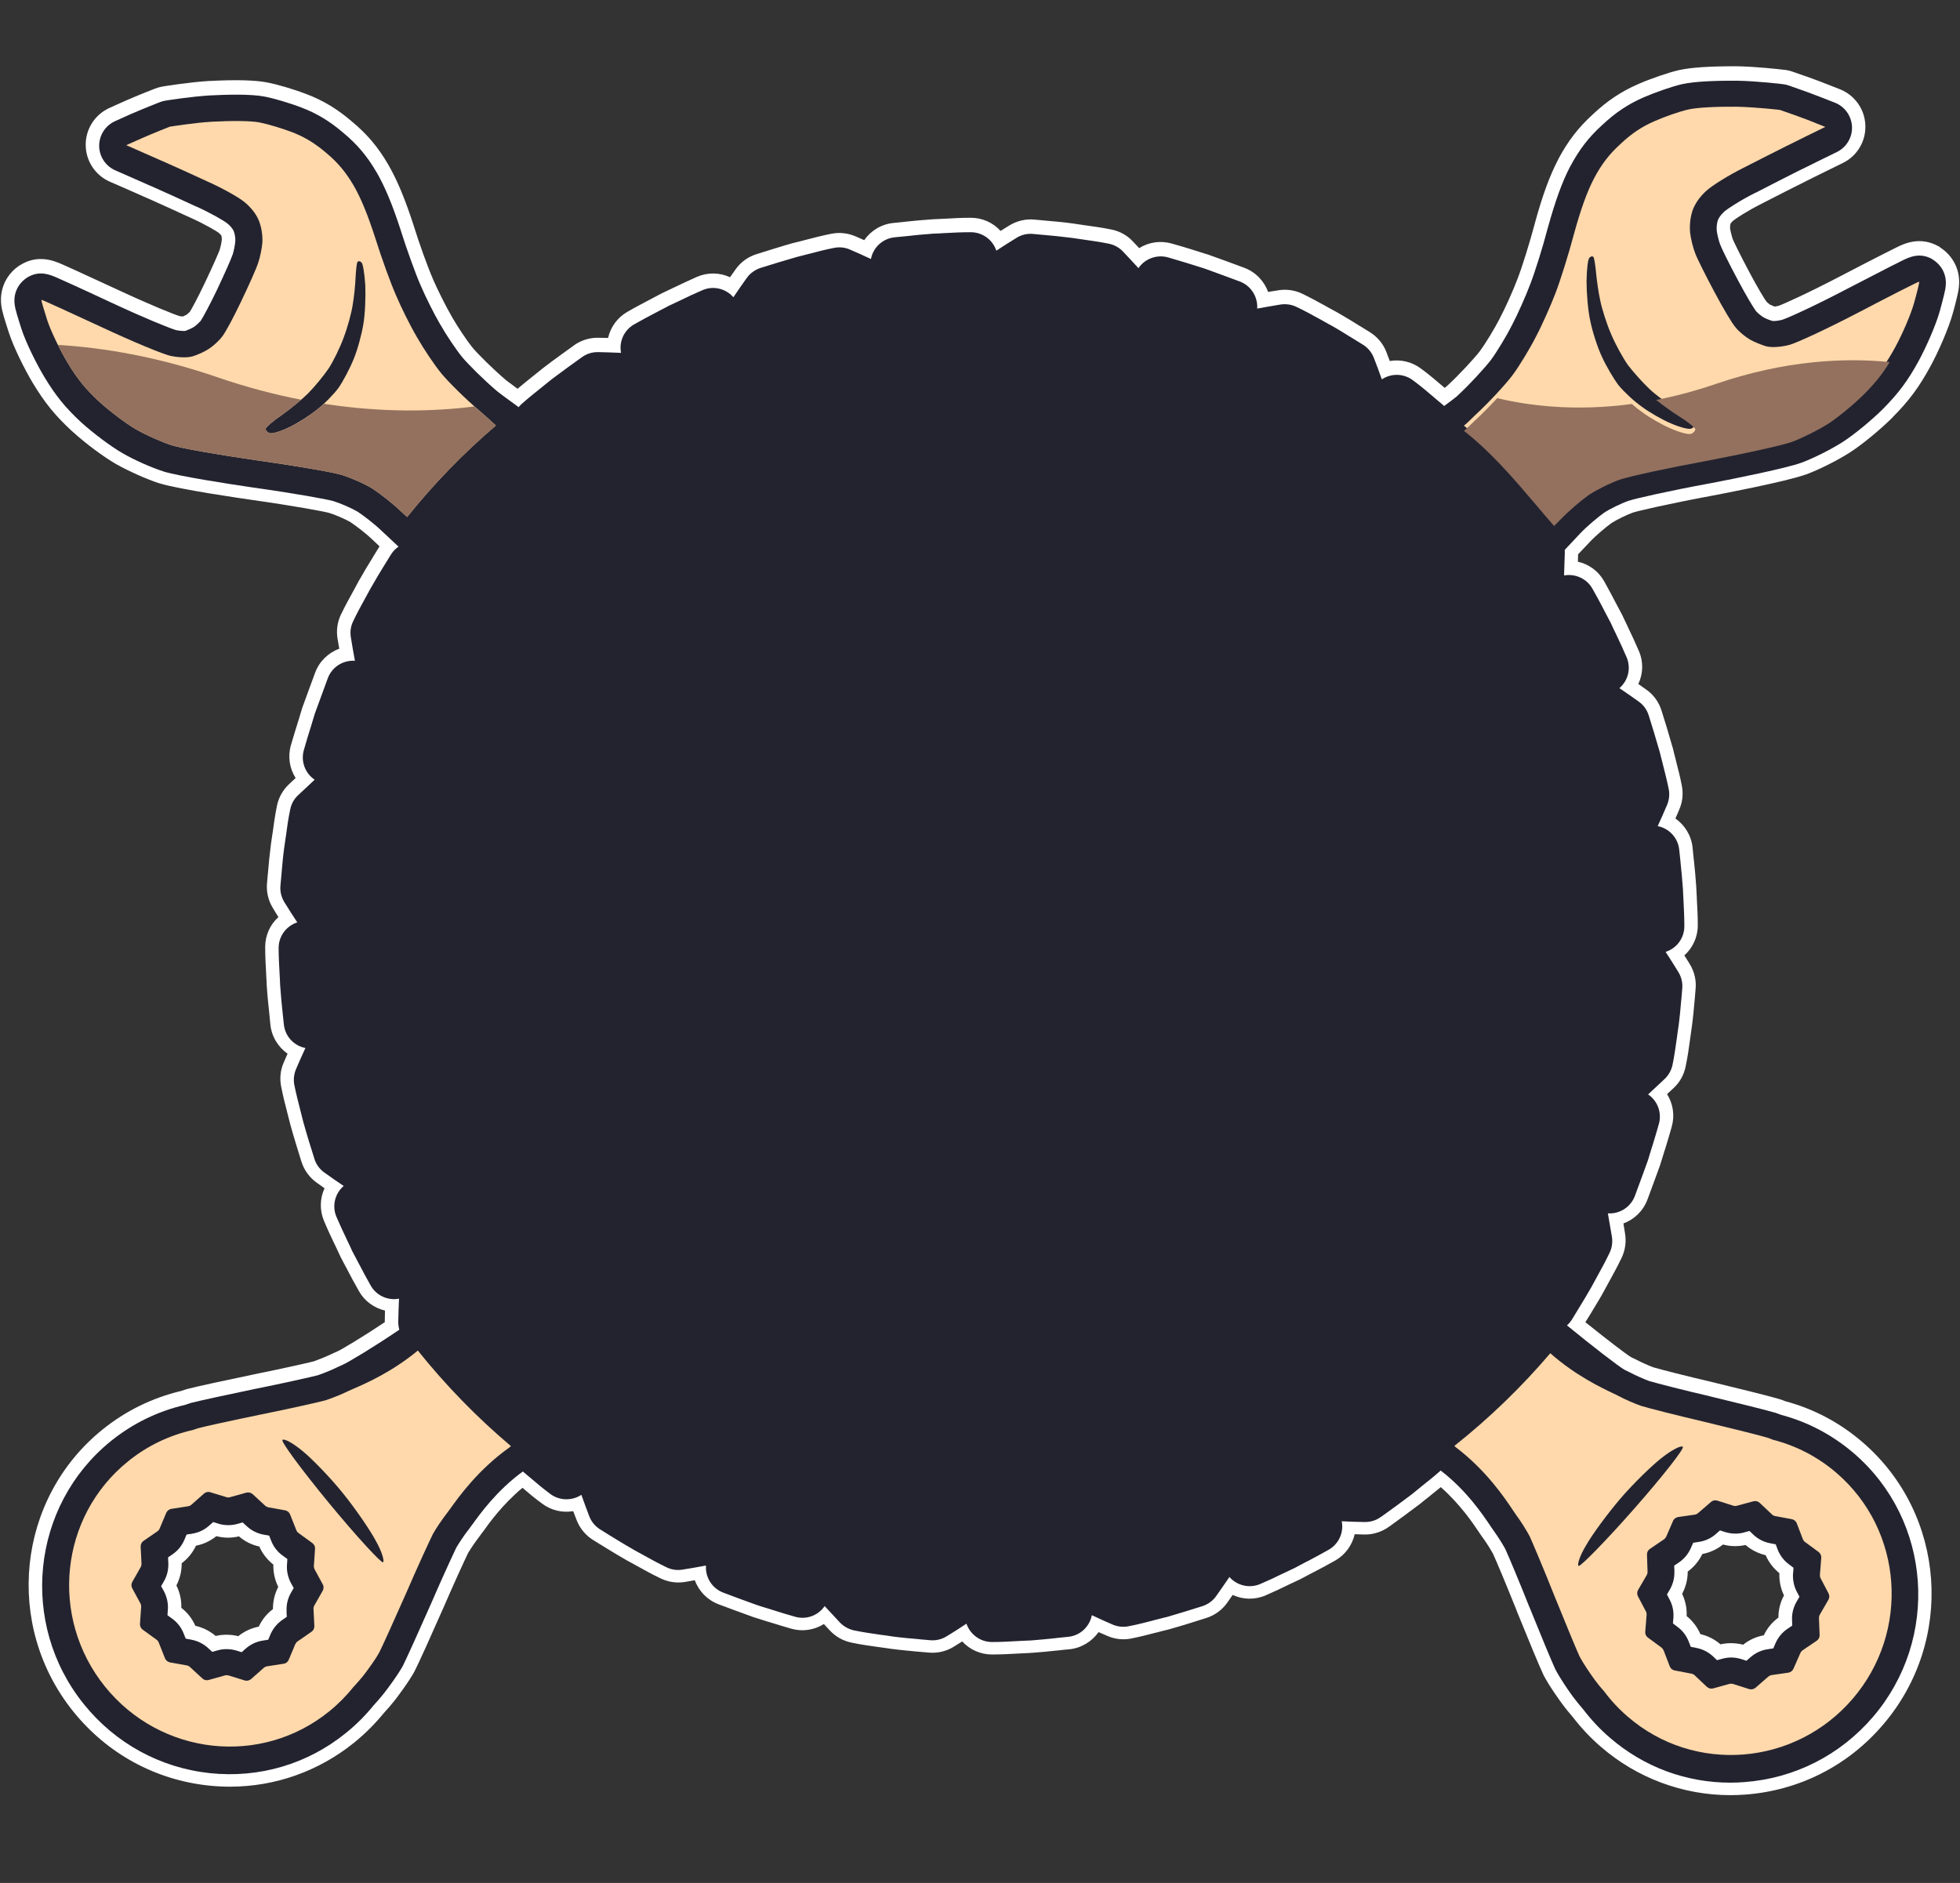<svg version="1.2" xmlns="http://www.w3.org/2000/svg" viewBox="0 0 2040 1960" width="2040" height="1960">
	<rect x="0" y="0" width="2040" height="1960" fill="#333333" stroke="none"/>
	<title>logo-korch-svg</title>
	<style>
		.s0 { fill: #ffffff } 
		.s1 { fill: #232330 } 
		.s2 { fill: #ffd9ab } 
		.s3 { fill: #93715e } 
	</style>
	<path id="Layer" fill-rule="evenodd" class="s0" d="m2019.2 257.5c11.7 7.3 23.2 23 19.1 45.1-0.3 1.8-0.8 4-1.5 7-1 4.4-2.5 10.2-4.3 16.6-4.6 16.3-15 39.9-23.1 54.8-12 22.1-22.4 36.1-39.7 53.5l-0.1 0.2c-13.3 13.2-32 28.5-44.7 36.6-12.9 8.2-31.9 17.7-45.2 22.6q-0.1 0-0.2 0-0.1 0.1-0.3 0.1c-20.4 7.4-89 20.4-96.8 21.9-44.3 8.2-78.1 16-83 17.7-6.1 2.2-17.2 7.6-22.2 10.9-5.7 4.1-16.4 13.1-22.2 19.3-0.7 0.7-5.8 6.1-12.5 13.2q0 3.8-0.2 7.7c11.3 2.5 21.3 9.7 27.2 20.1 4.3 7.6 8.4 15.4 12 22.3l0.4 0.7q0.1 0.1 0.1 0.2l0.6 1.2q2.7 5.2 5.5 10.3 0.6 1.1 1.1 2.2 0 0 0 0.1c1.6 3.5 3.3 7.1 5 10.5l0.7 1.6c3.5 7.2 7.3 15.3 10.9 23.8 4.9 11.3 4.4 23.7-0.6 34.3 2.8 1.9 5.6 3.9 8.4 5.9 7.4 5.2 13 12.9 15.7 21.6l0.1 0.3c3.6 11.4 7.6 24.4 11.3 37.6q0 0.1 0.1 0.2v0.1q0.2 0.7 0.4 1.3c0.9 4 2 8.1 3.1 12.3q0 0.2 0 0.3 0.1 0.1 0.1 0.3c2.1 8.3 4.4 16.9 6.1 26 1.6 8.2 0.8 16.6-2.5 24.3-1.3 3.3-2.8 6.6-4.2 9.8 9.9 6.9 16.7 18 17.9 30.5q0.6 6 1.2 12.1 0 0.1 0.1 0.1v0.3c0.9 8.7 1.8 17.6 2.4 26.8q0.1 0.6 0.1 1.4c0.2 3.7 0.4 7.6 0.6 11.4v0.6q0 0.3 0 0.6c0.6 9.5 1 18.2 1 27.4 0 12.3-5.3 23.5-14 31.3 1.9 3 3.9 6.1 5.8 9.3 4.7 7.7 6.8 16.8 5.9 25.8-0.3 3.6-0.6 7.1-0.9 10.7 0 0 0 0.1 0 0.1q-0.1 0.4-0.1 0.8c-0.7 8.2-1.6 18.3-3 28.3q0 0.2 0 0.3-0.1 0.2-0.1 0.3-0.5 3.6-1 7.2l-0.4 2.9q-0.1 0.3-0.1 0.6c-1.2 9-2.6 19.2-4.8 29.5-1.7 8.4-5.9 16-12.1 21.9-2.4 2.2-4.8 4.5-7.2 6.7 6.2 9.9 8.2 22.1 4.9 33.8-2.1 7.8-4.5 15.4-6.7 22.7l-0.8 2.4c-1.3 4.3-2.6 8.3-3.8 12.3-0.2 0.9-0.5 1.6-0.7 2.3-4.9 13.5-9 24.8-13.4 36.5-4.4 11.6-13.7 20.5-24.9 24.6 0.5 3.5 1.1 7 1.7 10.6 1.4 8.5 0.2 17.2-3.5 25-4.4 9.2-9.1 17.7-13.6 25.9-1.8 3.3-3.6 6.5-5.3 9.7q-0.2 0.4-0.4 0.8c-4.6 8.2-9.6 16.2-13.5 22.7q-0.3 0.4-0.5 0.8c-1.4 2.3-2.9 4.7-4.5 7.3 24.2 19.4 42.6 33.4 47.4 36.3 2.3 1.1 4.1 1.9 5.6 2.7q0.2 0.1 0.4 0.2c5 2.7 13.1 6.2 17.5 7.8 6.7 2 33.4 8.9 62.2 15.6q0.1 0 0.3 0.1 0 0 0.1 0c22.6 5.5 59.3 14.5 68 17.2q0.2 0 0.3 0.1l0.4 0.1q0.1 0 0.2 0.1c1.7 0.5 3.5 1.2 5.5 2 30 8 57.2 22.5 80.8 42.9 86.6 74.7 96 206.6 21 294-36.5 42.7-87.3 68.4-143.1 72.6-5.2 0.4-10.5 0.6-15.8 0.6-49.3 0-97-17.8-134.4-50.1-10.9-9.3-20.8-19.9-29.5-31.2-3-3.5-7.3-8.6-11.1-13.8-1.4-1.9-13.5-18.4-19.6-30.4q0-0.2-0.1-0.3l-0.3-0.7c-3.6-7.4-16.6-39-27.1-64.9q0-0.1 0-0.2 0-0.1-0.1-0.2c-10.2-25.6-21.3-52-24.6-59.2-2.2-4.1-6.9-11.7-10.3-16.3-1.3-1.7-2.5-3.5-3.9-5.6-0.1 0-0.1-0.1-0.1-0.1l-0.4-0.6c-6.1-9.2-19.6-29.2-39.8-47-3.7 3-7.3 5.9-10.4 8.4l-0.4 0.3c-0.1 0.1-0.9 0.7-0.9 0.8-3.2 2.5-6.4 5-9.4 7.5q-0.1 0.1-0.2 0.2-0.6 0.4-1.2 0.9c-10.4 7.9-21.4 15.9-31.1 22.9l-0.6 0.4c-7.3 5.2-16.3 8.1-25.3 7.9q-5.1-0.1-10.1-0.3c-2.6 11.3-9.7 21.3-20.1 27.3-7.3 4.1-14.5 8-21.6 11.7l-1.2 0.6q-0.4 0.2-0.8 0.4c-3.4 1.8-7.3 3.8-11 5.8q-1.2 0.7-2.3 1.2c-3.9 1.8-7.9 3.8-11.7 5.5-7.3 3.6-15.5 7.5-24.1 11.2-11.3 4.8-23.7 4.4-34.2-0.5q-2.9 4.1-5.8 8.3c-5.3 7.4-13 13-21.7 15.7-11.5 3.7-24.5 7.8-37.7 11.5-0.5 0.2-1 0.3-1.4 0.4-0.1 0-0.2 0-0.3 0.1-3.9 0.9-7.9 1.9-11.8 3l-0.4 0.1q-0.1 0-0.2 0c-8 2.1-17 4.4-26.4 6.3-8.3 1.6-16.7 0.7-24.4-2.6q-4.9-2-9.5-4.1c-7 9.9-18.1 16.7-30.6 17.9-3.8 0.3-7.6 0.7-11.5 1.2l-1.5 0.1c-8.4 0.9-17.2 1.8-26.1 2.4q-0.3 0-0.5 0h-0.2q-0.3 0.1-0.7 0.1c-3.3 0.1-6.7 0.3-10.4 0.5l-1.9 0.1c-8.8 0.5-18 1-27.6 1-12 0-23.1-5.1-30.9-13.6-2.9 1.9-6 3.8-9.1 5.7-7.7 4.7-16.9 6.8-25.9 5.9q-4-0.3-8.1-0.7l-2.3-0.2h-0.3q0 0 0 0c-8.4-0.8-18.8-1.7-29.1-3.1 0 0-0.1 0-0.1 0l-0.5-0.1c-3.5-0.5-7-1-10.6-1.5q-0.4 0-0.9-0.1c-9.3-1.3-18.7-2.6-28.6-4.7-8.4-1.8-16-6-21.9-12.2q-3.3-3.6-6.6-7.1c-9.9 6.2-22.1 8.2-33.8 4.9-8.1-2.3-16-4.8-23.5-7.1q-0.1 0-0.2-0.1h-0.2q-0.3-0.1-0.7-0.2c-3.9-1.3-8-2.5-12.1-3.8-0.8-0.2-1.8-0.5-2.9-0.9l-1.8-0.7c-11.1-4-22.9-8.3-34.5-12.7-11.6-4.4-20.5-13.7-24.6-25-3.6 0.6-7.1 1.2-10.3 1.8-8.6 1.4-17.3 0.1-25.1-3.6-9.4-4.5-18.2-9.4-25.9-13.7-2.9-1.6-6.3-3.5-9.7-5.3q-0.1-0.1-0.2-0.1l-0.5-0.3c-8.1-4.6-15.8-9.4-23.2-13.9l-0.1-0.1q-0.2-0.1-0.3-0.2l-0.4-0.2q-4.9-3.1-9.9-6.1c-7.8-4.8-14-12.1-17.3-20.6q-1.9-4.9-3.7-9.6c-11 1.9-22.7-0.7-32-7.6-7.8-5.6-14.7-11.5-20.8-16.7-20.7 17.2-34.7 36.7-41.1 45.7l-0.5 0.6c-1.4 2-2.7 3.8-3.9 5.3 0 0.1-0.1 0.1-0.1 0.1v0.1c-3.5 4.4-8.5 11.9-10.9 15.9-3.5 7.1-15.5 33.3-26.4 58.6q-0.1 0.1-0.1 0.2-0.1 0.1-0.1 0.2c-11.3 25.6-25.1 56.4-29.1 64l-0.3 0.6q-0.1 0.1-0.1 0.2c-6.5 11.8-19 28-20.4 29.8-3.2 4.1-7.1 8.6-11.6 13.5-9 11-19.2 21.2-30.4 30.3-37.1 30-82.4 46-129.5 46q-11.1 0-22.3-1.2c-55.5-5.9-105.5-33.3-140.7-77-72.3-89.7-58.8-221.3 30.1-293.3 24.2-19.6 51.9-33.2 82.1-40.4 2-0.7 3.8-1.3 5.5-1.8q0.5-0.2 1.1-0.3c8.1-2.2 41.3-9.4 68.5-15q0.1-0.1 0.3-0.1c28.9-5.8 55.8-11.9 62.6-13.6 4.4-1.5 12.6-4.8 17.6-7.2q0.2-0.1 0.4-0.2c1.8-0.9 3.8-1.7 6.7-3 3.9-1.7 25.5-14.5 49.3-30.4q0-0.9 0-1.8 0.1-5.2 0.2-10.3c-11.2-2.6-21.2-9.7-27.1-20.2-4.4-7.6-8.5-15.5-12.2-22.5l-0.2-0.4q-0.1-0.1-0.1-0.3l-1.2-2.1c-1.6-3.1-3.2-6.2-4.9-9.3q-0.5-1.1-1.1-2.3c-1.8-3.8-3.5-7.4-5.4-11.5q-0.1-0.1-0.1-0.2l-0.1-0.1c-3.5-7.3-7.4-15.6-11-24.2-4.8-11.3-4.4-23.7 0.5-34.2q-4.1-2.9-8.3-5.9c-7.4-5.3-13-13-15.7-21.7l-0.2-0.5c-3.7-12.1-7.7-24.6-11.2-37.4q-0.2-0.7-0.4-1.4 0-0.1 0-0.1c-1-4-2-8-3.1-12.1q0 0 0-0.1l-0.1-0.4c-2.1-8-4.4-17-6.2-26.4-1.6-8.2-0.8-16.6 2.4-24.2 1.4-3.4 2.8-6.6 4.3-9.9-9.9-6.9-16.7-18-17.9-30.4q-0.6-6.1-1.2-12.2c-0.8-7.8-1.9-17.6-2.5-27.2q-0.1-0.6-0.1-1.2c-0.1-3.9-0.4-8.2-0.6-11.9v-0.4q0-0.2 0-0.5c-0.5-8.2-1-17.6-1-27.3 0-12.2 5.2-23.4 13.8-31.1-2-3.1-4-6.3-5.9-9.6-4.7-7.6-6.8-16.8-6-25.7q0.5-4.4 0.8-8.8l0.2-2c0.8-9.4 1.7-19 3-29q0.1-0.5 0.1-0.9 0.8-5.1 1.5-10.3l0.1-0.4c1.2-8.9 2.6-19.1 4.7-29.4 1.8-8.4 6-16 12.2-21.9 2.3-2.1 4.6-4.4 7.2-6.7-6.3-9.9-8.3-22.1-5-33.9 2.3-7.9 4.6-15.6 7-23.1l0.2-0.8q0.1-0.2 0.1-0.3l0.8-2.4c1.1-3.6 2.2-7.2 3.2-10.7 0.2-0.7 0.5-1.5 0.7-2.2 4.4-12 8.8-24.3 13.4-36.6 4.4-11.6 13.7-20.5 25-24.6q-0.9-5.4-1.8-10.6c-1.4-8.5-0.2-17.1 3.5-24.9 4.5-9.3 9.4-18.2 13.7-26q0.1-0.2 0.2-0.3 2.6-4.7 5.1-9.5 0.1-0.2 0.3-0.4h-0.1q0.1-0.1 0.2-0.2c4.5-8 9.1-15.7 13.7-23l0.2-0.4q0-0.1 0.1-0.2c2.2-3.5 4.3-6.9 6.4-10.4q0.2-0.4 0.4-0.7c-4-3.8-7.3-6.9-8-7.6-5.9-5.6-16.6-13.9-22.3-17.6-5-3-15.9-7.7-21.8-9.5-4.9-1.5-38-7.6-81.3-13.7-7.7-1.1-75-10.8-95.3-17.1q-0.2 0-0.3-0.1-0.1 0-0.2 0c-13.3-4.3-32.3-12.8-45.3-20.2-12.8-7.4-31.8-21.5-45.2-33.8q-0.2-0.1-0.3-0.2c-17.6-16.3-28.4-29.5-41.1-50.6-8.5-14.3-19.8-36.9-24.9-52.7-2-6.1-3.7-11.6-5-16-0.8-2.9-1.4-5-1.8-6.8-5.2-22.9 6.9-39.7 18.9-46.9 18.7-11.6 35.6-4.2 43.7-0.7 3.4 1.5 8.2 3.6 13.8 6.2 11.2 5.1 26.6 12.2 43.2 19.9 35.8 16.7 59.9 26.2 64.9 27.7 1.5 0.3 2.7 0.4 3.5 0.5 1.6-0.7 3.3-1.5 4-1.9 0.8-0.6 2.5-2.1 3.2-2.9q0.1-0.2 0.3-0.3c1.6-2.5 7.7-13.5 15.3-29.5 9.3-19.4 14.7-32.3 15.5-34.4 0.1-0.5 0.2-0.9 0.4-1.3 0.5-1.4 1.7-6.7 2-10 0-1.2-0.2-2.7-0.5-4-0.5-0.6-1.3-1.6-2.4-2.5q-0.1-0.1-0.3-0.2 0-0.1-0.1-0.2c-2-1.5-14.4-9-29-15.5q-0.2-0.1-0.4-0.2c0 0-0.1 0-0.1 0-14.1-6.5-34.2-15.7-42.9-19.5l-6-2.6q-0.2-0.1-0.4-0.2 0 0 0 0c-7.9-3.5-18.9-8.4-34.4-15.1-15.3-6.7-25.2-21.7-25.2-38.4-0.1-16.6 9.7-31.7 24.9-38.5l17.8-8q0.2 0 0.3-0.1c10.7-4.7 28.7-11.8 28.8-11.8 2.8-1.1 5.7-1.9 8.6-2.4 0.2 0 26.7-4.4 48.1-5.7q0.4 0 0.8 0c26.6-1.4 46.4-0.9 58.7 1.4 11 2 28.6 7.2 41.8 12.3 17.6 6.7 32.3 15.6 47.6 28.8 15.4 12.8 26.6 26 37.3 44.2q0.1 0.1 0.1 0.3 0.1 0 0.1 0.1c9.3 16 17.4 35.6 26.5 63.5q0 0.2 0.1 0.4 0 0.1 0.1 0.3c5.4 17.5 14.7 43.3 19.5 54.1q0.1 0.2 0.1 0.4 0.1 0.2 0.2 0.4c4.7 11 13.8 29.1 19.5 38.8 0 0.1 0.1 0.2 0.1 0.2l0.1 0.2q0.1 0.1 0.1 0.2c5.5 9.7 15.6 24.8 21.1 31.6 5.5 6.7 21.9 23 34.9 34q0.2 0.2 0.3 0.3c0.6 0.5 3 2.3 12 8.9 5.3-4.6 10.7-8.8 15.5-12.7l1.4-1.1c3-2.5 5.9-4.8 8.8-7.1q0.6-0.5 1.3-1c10.6-8.2 21.8-16.1 31.6-23.2q0.1-0.1 0.2-0.2c7.3-5.2 16.3-8 25.3-7.8q5 0 10.1 0.2c2.5-11.2 9.6-21.2 20.1-27.2 7.5-4.4 15.1-8.3 22.4-12.2l0.4-0.2c3.3-1.7 7.7-4.1 11.7-6.2 0.7-0.4 1.4-0.7 2.2-1.1 3.6-1.7 7.1-3.4 10.9-5.2l0.9-0.4c7.7-3.7 15.7-7.5 24.1-11.2 11.3-4.8 23.7-4.4 34.2 0.5 1.9-2.7 3.9-5.4 5.8-8.2 4-5.6 9.3-10.2 15.5-13.3q3.1-1.5 6.2-2.5c10.9-3.4 24.4-7.7 37.7-11.5 0.6-0.1 1.1-0.2 1.5-0.4q0.1 0 0.2 0c3.9-0.9 8.1-2 12.2-3.1l0.4-0.1c8.4-2.2 17-4.4 26.2-6.2 8.3-1.6 16.7-0.7 24.4 2.5q4.9 2.1 9.6 4.2c6.9-9.9 17.9-16.7 30.4-17.9 4.1-0.4 8.3-0.8 11.9-1.2q0 0 0.1 0 0.2-0.1 0.3-0.1c8.7-0.9 17.7-1.8 26.9-2.4q0.7-0.1 1.3-0.1 5.9-0.3 12.1-0.6 0.2-0.1 0.4 0c8.4-0.5 17.8-1 27.5-1 12.1 0 23.3 5.1 31 13.7 3-1.9 6.2-3.9 9.3-5.8 7.8-4.7 17-6.9 26-6q3.2 0.3 6.5 0.6l3.6 0.3q0.3 0.1 0.6 0.1c9.3 0.8 18.9 1.6 28.9 3q0.4 0.1 0.8 0.1c3.5 0.6 7.2 1.1 10.7 1.6 9.4 1.3 19.1 2.6 29.4 4.7 8.4 1.8 16 6 21.9 12.3 2.2 2.3 4.4 4.6 6.6 7 9.8-6.2 22-8.1 33.8-4.8 12.9 3.6 25.9 7.7 37.4 11.4h0.3c0.6 0.2 1.2 0.4 1.8 0.7l0.3 0.1c11.8 4.2 23.9 8.6 36.1 13.2 11.6 4.4 20.4 13.8 24.5 25q5.3-0.9 10.4-1.7c8.6-1.4 17.2-0.2 25 3.5 9.1 4.4 17.5 9 25.6 13.5l0.3 0.2c4 2.2 6.9 3.8 9.7 5.3q0.1 0.1 0.2 0.2l0.6 0.2c8.2 4.7 16.2 9.6 23.2 14q0.2 0.1 0.4 0.2 5.1 3.2 10.2 6.3c7.9 4.8 14.1 12.1 17.4 20.7q1.9 4.8 3.6 9.5c11.1-1.9 22.7 0.7 32.1 7.6 8.5 6.2 15.9 12.6 22.5 18.2l2 1.7q0.3 0.2 0.6 0.5c1.5-1.2 2.2-1.8 2.5-2.1q0.1 0 0.1-0.1c12.8-11.8 28.9-29.3 34.3-36.5 5.4-7.3 15.1-23.3 20.3-33.4q0.1-0.3 0.2-0.5 0.1-0.1 0.1-0.2c5.5-10.3 14-29.3 18.3-40.8q0.1-0.4 0.3-0.8c4.5-11.5 12.7-38 17.6-56.5 0-0.1 0-0.1 0-0.1l0.1-0.4c8-29.2 15.5-49.6 24.3-66.4q0-0.1 0.1-0.2 0-0.1 0-0.1c10.1-19 20.9-32.9 36-46.7 15-14.1 29.6-23.8 47.3-31.5 13-5.7 31.1-11.9 41.9-14.4 12.6-2.9 32.8-4.2 60.2-4.1 0.1 0 0.3 0 0.4 0 19.9 0.3 44.7 3.1 49.5 3.7 0 0 0.1 0 0.2 0 2.9 0.3 5.8 1 8.6 2 0 0 0.1 0 0.1 0l0.5 0.2c12.5 4.3 22.8 8 29.3 10.5q0.1 0 0.3 0.1 0 0 0.1 0.1l18.7 7.3c15.4 6.1 25.9 20.8 26.5 37.4 0.7 16.7-8.5 32.1-23.5 39.4-14.2 7-24.7 12.2-32.3 15.9l-2.2 1.2q-0.3 0.1-0.6 0.2l-5.9 3c-7.7 3.8-26.9 13.5-43.2 21.9q-0.1 0.1-0.2 0.1-0.1 0.1-0.3 0.2c-14.7 7.3-27.1 15.6-29.2 17.4q-0.1 0.1-0.2 0.2c-0.1 0-0.1 0.1-0.2 0.1-1.3 1.2-2.2 2.4-2.6 3.1-0.3 1.4-0.5 3.2-0.4 4.7 0.5 3.4 2 8.9 2.5 10.4q0.1 0.1 0.1 0.2 0.2 0.5 0.4 1.1c0.8 2 7 15 17.5 34.7 8.6 16.2 15.4 27.2 17.2 29.6q0.2 0.3 0.4 0.5c0.8 0.8 2.8 2.5 3.6 3 0.7 0.3 2.8 1.2 4.6 1.9 0.9-0.1 2.3-0.3 4-0.7 5-1.7 29.3-12.5 65.5-31.4 16.4-8.6 31.8-16.5 43.4-22.4 6.5-3.3 10.8-5.5 13.9-7 7.9-3.9 24.6-12 43.9-1.2q0.9 0.4 1.6 1zm-162.4 1403.2c-3.5-7.2-5.1-15.2-4.8-23.2-6.2-5-11.1-11.4-14.3-18.7-7.7-1.8-14.9-5.4-20.9-10.6-7.8 1.7-15.8 1.6-23.5-0.5-6.2 5-13.6 8.4-21.5 9.9-3.5 7.3-8.7 13.5-15.2 18.3 0 8.1-2 16-5.8 23.1 3.4 7.3 5.1 15.2 4.7 23.2 6.2 5 11.1 11.4 14.3 18.8 7.7 1.7 14.9 5.4 20.9 10.6 3.5-0.8 7.2-1.2 10.9-1.2 4.3 0 8.5 0.5 12.7 1.6 6.2-5 13.6-8.4 21.5-9.8 3.4-7.3 8.6-13.6 15.2-18.4 0-8 1.9-16 5.8-23.1zm-1673.2-10.4c3.6 7.2 5.4 15.2 5.1 23.3 6.4 4.9 11.4 11.4 14.6 18.7 7.9 1.8 15.1 5.4 21.2 10.6 3.7-0.9 7.5-1.3 11.2-1.3 4.2 0 8.3 0.5 12.3 1.5 6.2-5 13.5-8.4 21.3-9.9 3.4-7.3 8.4-13.5 14.8-18.3-0.1-8.1 1.8-15.9 5.5-23.1-3.6-7.2-5.3-15.2-5.1-23.2-6.4-5.1-11.4-11.5-14.6-18.8-7.8-1.7-15.1-5.3-21.2-10.6-7.7 1.9-15.8 1.8-23.5-0.2-6.2 5-13.4 8.4-21.2 9.9-3.4 7.2-8.5 13.5-14.9 18.3 0.1 8-1.8 15.9-5.5 23.1z"/>
	<path id="Layer" fill-rule="evenodd" class="s1" d="m2010.9 269.7c3 1.7 17.5 10.9 13.8 31.3-0.4 1.7-0.8 3.7-1.4 6.3-1 4.2-2.5 9.7-4.2 16.1-4.2 15.2-14.4 38-21.9 51.9-11.3 20.8-21.1 33.9-37.3 50.3q-0.1 0.1-0.2 0.2c-12.3 12.2-30.5 27.1-42.3 34.6-12 7.6-30.3 16.8-42.6 21.3q-0.1 0.1-0.3 0.1c-15.6 5.6-66.8 16-94.6 21.3-43.1 7.9-78.6 16-85.1 18.3-7.3 2.5-19.6 8.5-25.5 12.5-6.2 4.4-17.7 14.1-24.4 21.1-0.9 1-8.4 9-16.3 17.4q0.1 1.3 0.1 2.7c-0.2 8.1-0.5 16.2-0.8 23.9 11.4-2.1 23.5 3.1 29.5 13.7 4.4 7.6 8.5 15.5 12.2 22.5 0 0.1 0 0.2 0 0.2l0.6 1q2.8 5.4 5.6 10.7 0.4 0.7 0.8 1.5c1.8 4 3.7 8 5.6 11.8l0.2 0.5c3.5 7.4 7.2 15.2 10.6 23.2 4.9 11.5 1.6 24.4-7.5 32.2 6.5 4.4 13.2 9 20 13.9 5 3.5 8.7 8.6 10.5 14.4 3.6 11.5 7.6 24.4 11.3 37.5q0.2 0.5 0.3 1.1c1 4.1 2.1 8.3 3.2 12.6q0 0.2 0.1 0.4c2.1 8.2 4.2 16.6 6 25.4 1 5.4 0.4 11-1.7 16.1-3.1 7.4-6.4 14.6-9.5 21.5l-0.2 0.3c0 0.1-0.1 0.2-0.1 0.3l-0.1 0.1c11.9 2.3 21.3 12.2 22.5 24.8q0.6 6.2 1.3 12.3 0 0.2 0 0.3v0.2c0.9 8.6 1.8 17.4 2.4 26.3q0.1 0.3 0.1 0.7c0.1 4.1 0.4 8.3 0.6 12.4v0.2 0.1c0.5 9.5 0.9 18 0.9 26.9 0 12.5-8.1 23.1-19.5 26.7 4.4 6.8 9 14 13.4 21.2 3.1 5.2 4.5 11.2 3.9 17.2q-0.5 5.4-0.9 10.8 0 0.4-0.1 0.7c-0.8 9.1-1.6 18.4-2.9 27.9q0 0.2-0.1 0.3-0.7 5.5-1.5 10.9v0.1c-1.3 9.2-2.6 18.8-4.6 28.5-1.2 5.6-4 10.7-8.1 14.6-5.9 5.6-11.7 11-17.3 16.2 9.7 6.6 14.5 18.8 11.2 30.7-2.1 7.7-4.5 15.3-6.7 22.6l-0.4 1.1c-1.5 4.8-2.8 9.1-4.1 13.5q-0.2 0.7-0.5 1.5c-4.5 12.3-8.8 24.4-13.3 36.3-4.5 11.9-16.1 18.9-28.1 18.1 1.5 8.3 2.9 16.5 4.2 24.3 0.9 5.7 0.1 11.5-2.4 16.7-4.2 8.9-8.8 17.2-13.2 25.2q-2.7 5-5.4 9.9-0.1 0.2-0.2 0.4c-4.5 7.9-9.2 15.7-13.4 22.5q-0.2 0.3-0.3 0.5c-2.1 3.4-4.3 7-6.5 10.7-1.5 2.4-3.3 4.6-5.4 6.4 26.7 21.8 53.5 42.6 60.2 46.4q0 0 0.1 0c2.3 1.1 4.1 2 5.5 2.7q0.1 0.1 0.2 0.1c5.9 3.1 15 7.1 19.8 8.8 6.8 2 34.4 9.2 63.4 15.9q0.1 0 0.2 0.1c27 6.5 59.8 14.6 67.2 16.9q0.4 0.1 0.7 0.2 2.4 0.8 5.5 2c28.2 7.5 53.8 21.1 76.1 40.3 80.7 69.6 89.5 192.7 19.5 274.3-34.2 39.8-81.6 63.8-133.6 67.7q-7.4 0.6-14.7 0.6c-46.1 0-90.1-16.3-125.3-46.7-10.3-8.8-19.6-18.8-27.8-29.5-3-3.5-7.1-8.4-10.7-13.2-4.7-6.4-13.7-19.5-18.3-28.5q-0.1-0.3-0.3-0.6c-3.3-7-16.2-38.1-26.7-64.2q0-0.1-0.1-0.1c-10.9-27.5-22.2-54.3-25.1-60.5-2.4-4.5-7.7-12.9-11.6-18.3-1.1-1.5-2.2-3.1-3.6-5.2l-0.3-0.5c-7.5-11.1-24.7-36.9-51.7-57.6-6.4 5.7-12.8 10.8-19.1 15.8q-0.2 0.2-0.5 0.4c-3.4 2.8-6.9 5.6-10.3 8.4q-0.4 0.3-0.9 0.7c-10.1 7.7-20.7 15.3-30.8 22.6l-0.7 0.4c-4.9 3.6-10.8 5.4-16.9 5.3-8.1-0.1-16.1-0.4-23.8-0.8 2.3 11.5-2.9 23.5-13.5 29.6-7.2 4.1-14.5 8-21.5 11.7l-1 0.5q-0.2 0.1-0.5 0.2c-3.8 2-7.5 4-11.3 6q-0.7 0.4-1.5 0.8c-4 1.9-7.9 3.7-11.9 5.6-7.5 3.7-15.4 7.4-23.6 10.9-11.4 4.9-24.3 1.6-32.1-7.3-4.4 6.5-9 13.1-13.8 19.9-3.5 5-8.6 8.6-14.4 10.5-11.5 3.6-24.5 7.7-37.4 11.4q-0.5 0.1-1.1 0.2c-4.1 1-8.4 2.2-12.6 3.2l-0.1 0.1c-8.2 2.1-16.7 4.3-25.6 6-5.4 1.1-11.1 0.5-16.2-1.6-7.5-3.2-14.7-6.5-21.7-9.8 0 0-0.1 0-0.1 0l-0.2-0.1c-2.3 11.9-12.2 21.4-24.8 22.5-3.9 0.4-7.7 0.8-11.7 1.2l-1.3 0.2c-8.4 0.8-17.1 1.8-25.9 2.4q-0.4 0-0.8 0c-3.5 0.1-7 0.3-10.8 0.5l-1.7 0.1c-8.6 0.5-17.6 1-26.9 1-12.3 0-22.8-8-26.6-19.1-6.3 4.2-13.5 8.9-20.7 13.2-5.2 3.2-11.2 4.6-17.3 4q-4.1-0.4-8.2-0.7l-2.3-0.2q-0.1-0.1-0.3-0.1c-8.7-0.7-18.6-1.6-28.4-2.9q-0.2-0.1-0.5-0.1c-3.6-0.6-7.3-1.1-10.7-1.5q-0.4-0.1-0.7-0.1c-9-1.3-18.3-2.6-27.9-4.6-5.5-1.2-10.6-4-14.6-8.1-5.5-5.9-10.8-11.6-16-17.2-6.6 9.7-18.9 14.5-30.7 11.1-7.9-2.2-15.7-4.6-23.2-7l-0.4-0.1q-0.2-0.1-0.5-0.2c-4-1.2-8.2-2.5-12.4-3.8q-1.1-0.3-2.1-0.7l-1.8-0.6c-11.3-4.1-22.9-8.3-34.4-12.7-11.8-4.5-18.9-16.1-18-28.2-8.2 1.6-16.4 2.9-24.2 4.2-5.6 1-11.5 0.2-16.7-2.3-9-4.3-17.6-9.1-25.2-13.3q-4.8-2.7-9.8-5.4-0.2-0.2-0.4-0.3c-8-4.5-15.5-9.2-22.9-13.7q-0.2-0.2-0.5-0.3-5.1-3.2-10.1-6.3c-5.3-3.2-9.4-8-11.6-13.7-3-7.7-5.7-15.3-8.3-22.5-9.6 6.3-22.5 6.3-32.2-0.8-7.8-5.8-14.9-11.8-21.8-17.7q-0.1-0.1-0.3-0.2c-2.3-2-4.5-3.8-6.6-5.6-27.3 19.8-45.1 44.8-52.8 55.5l-0.2 0.2c-1.5 2.2-2.8 3.9-3.9 5.4q0 0-0.1 0c-4.1 5.2-9.6 13.6-12.2 18-3 6.2-15.2 32.5-26.9 59.7q-0.1 0.1-0.1 0.2c-11.2 25.4-25.1 56.2-28.7 63.3q-0.2 0.2-0.3 0.5c-4.9 8.9-14.4 21.7-19.2 27.9-3.8 4.8-8 9.5-11.1 12.9-8.5 10.5-18.1 20.1-28.7 28.6-39.9 32.4-90.2 47.2-141.4 41.8-51.8-5.5-98.5-31-131.4-71.9-67.4-83.7-54.8-206.4 28-273.6 22.9-18.5 48.9-31.2 77.3-37.8q3.1-1.1 5.6-1.9 0.3-0.1 0.7-0.2c7.5-2 40.3-9.1 67.7-14.8q0.1 0 0.2 0c28.9-5.8 57.1-12.2 63.8-13.9 4.9-1.6 14.2-5.3 20.1-8.2q0-0.1 0.1-0.1c1.6-0.8 3.5-1.6 6.2-2.8 5.9-2.6 33-18.9 58.7-36.4-0.7-2.7-1.1-5.5-1.1-8.3 0.2-8.1 0.4-16.1 0.8-24-11.4 2.2-23.5-3-29.5-13.7-4.2-7.3-8.1-14.8-11.9-22l-0.3-0.5q-0.1-0.2-0.2-0.4c-1.9-3.7-4-7.6-6-11.4q-0.4-0.8-0.8-1.5c-1.7-3.9-3.5-7.7-5.5-11.7l-0.1-0.3c-3.6-7.6-7.3-15.4-10.8-23.6-4.9-11.4-1.6-24.4 7.5-32.2-6.5-4.4-13.2-9-20-13.9-5-3.5-8.7-8.6-10.5-14.4l-0.1-0.4c-3.8-12-7.7-24.5-11.2-37.1q-0.2-0.5-0.3-1.1c-1-4-2-8-3.1-12.2l-0.1-0.4c-2.1-8.3-4.3-16.8-6.1-25.8-1-5.4-0.4-11 1.7-16.1 3.1-7.4 6.4-14.6 9.6-21.6l0.3-0.6c-11.9-2.3-21.3-12.2-22.5-24.8q-0.6-6.2-1.3-12.3c-0.9-8.7-1.8-17.7-2.4-26.8q-0.1-0.3-0.1-0.7c-0.1-4.2-0.4-8.6-0.6-12.5q0-0.1 0-0.2c-0.5-8.7-1-17.6-1-26.9 0-12.4 8.1-22.9 19.4-26.6-4.5-6.8-9.2-14.1-13.6-21.3-3.1-5.2-4.5-11.2-3.9-17.2q0.5-5.4 1-10.9c0.8-9.3 1.6-18.8 2.9-28.5q0.1-0.2 0.1-0.4 0.8-5.3 1.5-10.5l0.1-0.4c1.2-9.2 2.5-18.8 4.6-28.5 1.1-5.6 3.9-10.7 8.1-14.6q8.8-8.4 17.3-16.2c-9.8-6.6-14.6-18.9-11.3-30.7 2.3-8.1 4.7-16 7.1-23.7q0 0 0 0l0.1-0.2c1.3-4.3 2.7-8.9 4-13.3q0.3-0.7 0.5-1.5c4.4-11.9 8.8-24.2 13.3-36.3 4.5-11.9 16.1-18.9 28.2-18.1-1.6-8.4-3-16.9-4.2-24.3-1-5.7-0.2-11.5 2.3-16.7 4.2-8.9 8.8-17.2 13.2-25.2l0.1-0.2q2.7-4.8 5.3-9.7 0.2-0.2 0.3-0.4c4.4-7.9 9.1-15.6 13.6-22.9 0.1-0.1 0.1-0.1 0.1-0.1l0.1-0.2q3.2-5.2 6.4-10.4c2.1-3.5 4.9-6.5 8.2-8.7-9.4-8.8-17-15.9-18.1-16.9-6.8-6.6-18.3-15.4-24.5-19.5-5.9-3.5-18-8.8-25.2-11-6.4-1.9-41.2-8.2-83.4-14.1-27.4-4-77.7-11.9-93.3-16.7q-0.1 0-0.2-0.1c-12.3-3.9-30.6-12-42.6-19-11.8-6.8-30.2-20.5-42.8-31.9q-0.1-0.1-0.2-0.2c-16.5-15.3-26.6-27.7-38.5-47.5-8-13.3-18.9-35.1-23.7-49.8-2-6.1-3.6-11.5-4.8-15.5-0.7-2.5-1.2-4.5-1.6-6.1-4.6-20.3 9.6-30.1 12.5-31.9 12.6-7.7 23.6-2.9 30.8 0.2 3.3 1.5 7.9 3.5 13.6 6.1 11.3 5.1 26.6 12.2 43.1 19.9 34.3 16 61.6 27.1 67.7 28.7 4.8 0.9 8.2 0.9 9.4 0.7 2.6-0.9 7-2.9 8.8-4.1 1.8-1.1 5.4-4.4 6.6-5.8q0.3-0.5 0.7-0.9c2.1-3.1 8.9-15.6 16.6-31.6 8.9-18.8 15.1-33.1 16.1-36.2 0.1-0.3 0.2-0.6 0.4-1 0.9-2.7 2.4-9.5 2.7-13.7 0.2-3.4-0.4-7.2-1.6-10.4-0.6-1.7-3-5.1-6.4-7.9q-0.2-0.1-0.4-0.3c-2.9-2.4-16.9-10.7-32.1-17.5q-0.2-0.1-0.4-0.1c-14.8-6.9-34.5-15.8-43.1-19.6l-6.2-2.7q-0.1-0.1-0.1-0.1h-0.1c-8.1-3.6-19.1-8.5-34.5-15.2-10.1-4.4-16.7-14.4-16.8-25.5 0-11.1 6.5-21.2 16.6-25.7l17.8-8q0.1 0 0.1 0c10.2-4.5 27.7-11.4 28.5-11.7q2.8-1.1 5.7-1.6c1.1-0.2 26.7-4.3 46.8-5.5q0.1 0 0.3 0c17.6-0.9 41.6-1.5 55.7 1.1 10.1 1.9 26.9 6.8 39.2 11.6 16.2 6.2 29.6 14.3 43.7 26.5 14.1 11.7 24.4 23.8 34.2 40.6q0.1 0 0.1 0.1c8.8 15.2 16.6 34 25.4 61.1q0.1 0.2 0.1 0.4c5.7 18.2 15.1 44.2 20.1 55.7q0.1 0.2 0.2 0.4c4.9 11.6 14.2 30.2 20.3 40.6q0.1 0.2 0.3 0.4c5.8 10.4 16.3 26 22.4 33.5 6 7.4 23 24.3 36.7 35.9q0.1 0.1 0.3 0.2c2.2 1.9 11.8 8.9 22.1 16.4q1.4-1.7 3-3.2c6.7-6 13.5-11.4 20.1-16.7 3.7-2.9 7-5.6 10.4-8.4q0.4-0.3 0.9-0.7c10.3-7.8 21-15.5 31.3-22.9l0.2-0.1c4.9-3.6 10.8-5.4 16.8-5.3 8.1 0.2 16 0.4 23.9 0.8-2.3-11.4 2.9-23.5 13.5-29.6 7.5-4.3 15.1-8.3 22.5-12.2 3.7-1.9 7.8-4.1 11.8-6.2q0.7-0.4 1.5-0.8c3.9-1.8 7.8-3.7 11.9-5.6 7.6-3.7 15.4-7.4 23.6-10.9 11.4-4.9 24.3-1.6 32.1 7.4 4.4-6.5 9-13.2 13.8-19.9 2.6-3.8 6.2-6.8 10.3-8.9q2-1 4.1-1.7c12.2-3.8 24.7-7.7 37.4-11.3q0.5-0.2 1.1-0.3c4.1-1 8.4-2.1 12.6-3.2 8.2-2.2 16.8-4.4 25.6-6.1 5.5-1.1 11.2-0.5 16.3 1.7 7.5 3.2 14.8 6.5 21.8 9.8 0 0 0.2 0 0.2 0 2.3-11.8 12.1-21.3 24.8-22.5q6-0.6 12-1.2h0.1q0 0 0.1 0c8.7-1 17.6-1.9 26.7-2.5q0.4 0 0.7-0.1c4.1-0.1 8.1-0.3 12.4-0.6h0.1c8.7-0.5 17.7-0.9 27-0.9 12.3 0 22.9 8 26.6 19.2 6.5-4.2 13.7-8.9 21.1-13.4 5.1-3.2 11.2-4.6 17.2-4q5.4 0.5 10.7 1h0.2c9.2 0.8 18.7 1.7 28.4 3q0.2 0 0.4 0c3.6 0.6 7.3 1.1 10.9 1.6 9.2 1.3 18.7 2.6 28.4 4.6 5.6 1.2 10.7 4 14.6 8.2 5.6 5.8 10.9 11.6 16 17.2 6.6-9.7 18.9-14.5 30.8-11.2 12.6 3.6 25 7.5 37 11.3l0.4 0.1q0.5 0.2 1.1 0.4c11.8 4.3 24 8.7 36.2 13.3 11.9 4.5 18.9 16.2 18.1 28.2 7.5-1.4 15.2-2.7 24.1-4.2 5.7-0.9 11.5-0.1 16.7 2.4 8.9 4.2 17.2 8.8 25.2 13.2 3.5 2 6.6 3.7 9.8 5.5q0.3 0.1 0.5 0.2c8 4.5 15.8 9.4 22.8 13.7 0 0 0.1 0 0.1 0l0.2 0.2q5.2 3.2 10.4 6.4c5.3 3.2 9.3 8 11.6 13.8 3 7.6 5.7 15.1 8.3 22.4v0.1c9.6-6.4 22.4-6.4 32.1 0.7 7.9 5.8 15 11.8 21.8 17.6q0.2 0.2 0.4 0.4l0.2 0.2c2.9 2.5 5.7 4.8 8.5 7.1q0.2 0.2 0.4 0.4 0.8 0.6 1.5 1.3c8-5.9 11.3-8.4 12.5-9.5q0.1 0 0.2-0.1c13.6-12.5 30.2-30.7 36.1-38.5 5.9-8 16-24.6 21.5-35.5q0.1-0.2 0.2-0.4c5.8-11 14.5-30.5 19-42.6q0.1-0.3 0.2-0.5c4.7-12 13.2-39.1 18.1-58.1q0.1-0.2 0.1-0.3c7.8-28.1 14.9-47.8 23.2-63.7q0.1-0.1 0.1-0.1c9.3-17.5 19.2-30.4 33.1-43 13.8-13 27.2-22 43.4-29 12.2-5.3 29.5-11.3 39.4-13.6 14.4-3.3 39-3.8 57.1-3.7q0.1 0 0.2 0c20.7 0.3 47.1 3.4 48.2 3.6q3 0.3 5.8 1.3c0.7 0.3 19 6.5 29.6 10.7 0.1 0 0.1 0 0.1 0l18.7 7.3c10.3 4.1 17.2 13.9 17.7 25 0.4 11.1-5.7 21.4-15.7 26.3-15.8 7.7-27.2 13.3-34.7 17.1q-0.2 0-0.3 0.1l-6.1 3c-7.8 3.9-27.1 13.7-43.3 22.1q-0.2 0-0.4 0.1c-15.4 7.7-29.4 16.9-32.3 19.5-0.1 0.1-0.3 0.2-0.4 0.4-3.6 3.2-5.8 6.9-6.4 8.6-1.1 3.4-1.5 7.5-1.2 11 0.5 4.4 2.4 11.4 3.5 14.2q0.2 0.5 0.4 1c1.1 3.1 8.1 17.5 18.2 36.4 8.6 16.2 16.2 28.7 18.5 31.8q0.4 0.4 0.8 0.9c1.2 1.4 5.1 4.6 7.1 5.8 2 1.2 6.7 3.1 9.5 3.9 1.3 0.1 4.9 0.1 10-1.2 6.1-1.9 33.7-14.4 68.2-32.5 16.6-8.6 32-16.6 43.2-22.3 5.9-3 10.4-5.3 13.7-6.9 7.2-3.5 18.1-8.8 31-1.6zm-1712.6 1407.4c-0.4-6.7 1.2-13.3 4.5-19.1l2.9-5-2.9-5.2c-3.1-5.9-4.6-12.5-4.1-19.1l0.4-5.9-4.8-3.5c-5.5-3.9-9.6-9.2-12-15.4l-2.2-5.5-5.8-1c-6.5-1.2-12.6-4.2-17.5-8.8l-4.3-3.9-5.5 1.6c-6.4 1.7-13.1 1.7-19.5-0.2 0-0.1-0.1-0.1-0.1-0.1l-5.5-1.7-4.3 3.8c-4.9 4.4-11 7.3-17.6 8.3l-0.2 0.1-5.6 0.8-2.2 5.3c-2.6 6.2-6.8 11.4-12.3 15.2l-4.8 3.3 0.3 5.9c0.3 6.7-1.3 13.3-4.6 19l-2.9 5.1 2.9 5.2c3.1 5.9 4.6 12.5 4.1 19.1l-0.4 5.9 4.8 3.5c5.4 3.9 9.6 9.2 12 15.4l2.2 5.5 5.8 1q0 0.1 0.1 0.1c6.5 1.2 12.5 4.2 17.3 8.6l4.4 4 5.5-1.5c3.1-0.9 6.2-1.3 9.4-1.3 3.5 0 6.9 0.5 10.3 1.5l5.4 1.7 4.3-3.8c5-4.4 11.2-7.3 17.8-8.3l5.6-0.9 2.2-5.3c2.6-6.2 6.9-11.4 12.3-15.2l4.8-3.3-0.3-5.9zm1444.4-41.5c0.3 6.7-1.4 13.2-4.7 19l-3 5.1 2.7 5.2c3.2 5.9 4.5 12.5 4 19.2l-0.5 5.7 4.6 3.5c5.4 3.9 9.5 9.3 11.9 15.6l2.1 5.3 5.6 1.1c6.6 1.2 12.6 4.3 17.5 8.8l4.2 4 5.5-1.5c3-0.8 6.1-1.3 9.2-1.3 3.5 0 7 0.6 10.4 1.6l5.5 1.8 4.4-3.8c5.1-4.4 11.2-7.3 17.9-8.2l5.7-0.9 2.3-5.4c2.7-6.1 7-11.3 12.5-15l4.9-3.3-0.2-6c-0.3-6.6 1.4-13.2 4.8-19l2.9-5-2.7-5.2q0-0.1-0.1-0.1c-3-5.8-4.3-12.4-3.9-18.9q0.1-0.1 0.1-0.2l0.4-5.8-4.6-3.5c-5.4-3.9-9.5-9.3-11.9-15.6l-2-5.3-5.7-1.1c-6.5-1.2-12.5-4.2-17.4-8.8l-4.2-4-5.6 1.5q0 0.1-0.1 0.1c-6.4 1.7-13.1 1.5-19.4-0.4 0 0-0.1 0-0.1 0l-5.5-1.8-4.3 3.8c-5 4.4-11.2 7.3-17.9 8.2l-5.7 0.9-2.4 5.4c-2.7 6.2-7 11.4-12.5 15.1l-4.9 3.3 0.3 5.9z"/>
	<path id="Layer" fill-rule="evenodd" class="s2" d="m1613.6 1408.6c25.9 23 53.1 35.9 65.3 41.7 2.3 1 4 1.9 5.1 2.5 7.3 3.9 18.4 8.7 24.4 10.7 6.2 1.9 35.6 9.5 65.6 16.5 30 7.2 59.5 14.6 65.5 16.5 1.6 0.5 3.5 1.2 5.6 2.1 23.9 6.1 46.7 17.6 66.6 34.8 69.2 59.7 76.6 164.9 16.6 234.9-60.1 70-164.9 78.4-234.1 18.6-9.2-7.9-17.3-16.6-24.3-26-3.7-4.1-7.2-8.4-9.9-12.1-5.8-7.9-12.9-18.7-15.9-24.5-2.7-5.7-14.4-33.9-26-62.6-11.4-28.7-23.3-56.7-26-62.6-3-5.6-9.3-15.9-14.3-22.5-0.7-1.1-1.8-2.7-3.2-4.7-8.3-12.5-27.8-41.5-59.2-65.3l-1.7-1.5c36.3-28.8 69.8-61.2 99.9-96.5zm137.9 97.4c-1.9-1.7-11.4 3.2-21.7 11.3-9.9 7.6-29.4 26.5-43 42.3-13.5 15.8-29.6 37.6-36 49-6.5 10.6-9.6 20.5-7.7 21.4 2.1 0.6 28.4-26.1 58.1-59.9 29.7-33.8 52.2-62.5 50.3-64.1zm109.9 235.1c2.4-0.4 4.4-2 5.3-4.2l7.1-16.1c0.5-1.2 1.4-2.3 2.4-3l14.6-9.9c2-1.3 3.2-3.6 3.1-6l-0.7-17.6c0-1.3 0.3-2.6 1-3.8l8.8-15.2c1.2-2.1 1.3-4.6 0.2-6.7l-8.2-15.6c-0.6-1.2-0.9-2.5-0.8-3.8l1.4-17.5c0.2-2.4-0.8-4.7-2.7-6.2l-14.2-10.4c-1-0.8-1.8-1.8-2.3-3.1l-6.3-16.4c-0.8-2.2-2.8-3.8-5.2-4.3l-17.2-3.2c-1.3-0.2-2.5-0.8-3.4-1.7l-12.8-12.1c-1.8-1.6-4.2-2.2-6.5-1.6l-17 4.6c-1.3 0.4-2.6 0.4-3.9 0l-16.7-5.3c-2.3-0.7-4.8-0.2-6.6 1.4l-13.3 11.5c-1 0.9-2.2 1.5-3.5 1.7l-17.4 2.5c-2.3 0.4-4.4 1.9-5.3 4.1l-7 16.2c-0.6 1.2-1.4 2.2-2.5 3l-14.6 9.9c-2 1.3-3.1 3.6-3 6l0.6 17.6c0.1 1.3-0.3 2.6-0.9 3.7l-8.9 15.3c-1.2 2-1.3 4.6-0.2 6.7l8.2 15.6c0.7 1.1 0.9 2.4 0.8 3.8l-1.4 17.5c-0.2 2.4 0.8 4.7 2.8 6.1l14.1 10.4c1 0.8 1.8 1.9 2.3 3.1l6.3 16.4c0.9 2.3 2.8 3.9 5.2 4.3l17.2 3.3c1.3 0.2 2.5 0.8 3.5 1.7l12.7 12c1.8 1.7 4.3 2.3 6.6 1.7l16.9-4.7c1.3-0.3 2.6-0.3 3.9 0.1l16.7 5.3c2.3 0.7 4.8 0.1 6.6-1.4l13.3-11.6c1-0.8 2.2-1.4 3.5-1.6z"/>
	<path id="Layer" fill-rule="evenodd" class="s2" d="m531.8 1505.3l-1.8 1.5c-32.1 22.8-52.5 51.2-61.2 63.4-1.4 2-2.6 3.5-3.4 4.6-5.1 6.5-11.8 16.5-14.9 22.1-2.9 5.8-15.7 33.4-27.9 61.7-12.5 28.3-25.1 56.2-28 61.7-3.1 5.8-10.6 16.4-16.6 24.1-2.8 3.5-6.5 7.7-10.3 11.8-7.3 9.1-15.7 17.6-25.1 25.2-71 57.6-175.5 46-233.4-25.9-57.8-71.8-47.2-176.7 23.9-234.2 20.4-16.6 43.6-27.4 67.6-32.8 2.2-0.8 4.1-1.4 5.7-1.9 6-1.7 35.8-8.2 66-14.4 30.2-6.1 59.8-12.8 66-14.5 6.1-1.9 17.3-6.3 24.7-10 1.2-0.5 3-1.3 5.2-2.3 12.5-5.4 40-17.5 66.6-39.6 29 36.2 61.5 69.6 96.9 99.5zm-189.4 59.2c28.6 34.7 54 62.2 56.2 61.7 1.8-0.9-1-10.9-7.1-21.7-6.1-11.6-21.4-33.9-34.5-50.1-13-16.2-31.9-35.6-41.6-43.6-10-8.4-19.4-13.6-21.4-12-1.9 1.6 19.8 30.9 48.4 65.7zm-148.2 169c1.3 0.2 2.5 0.8 3.5 1.7l12.9 11.9c1.8 1.7 4.2 2.3 6.6 1.6l16.8-4.7c1.3-0.4 2.6-0.3 3.9 0l16.8 5.2c2.3 0.7 4.8 0.1 6.6-1.4l13.1-11.6c1-0.9 2.2-1.5 3.5-1.7l17.4-2.7c2.3-0.3 4.3-1.9 5.2-4.1l6.8-16.2c0.6-1.2 1.4-2.3 2.5-3l14.4-10c2-1.3 3.1-3.6 3-6l-0.9-17.6c-0.1-1.4 0.2-2.7 0.9-3.8l8.7-15.3c1.1-2.1 1.2-4.6 0-6.7l-8.4-15.5c-0.6-1.2-0.9-2.5-0.8-3.8l1.2-17.6c0.2-2.4-0.9-4.7-2.9-6.1l-14.2-10.3c-1.1-0.8-1.9-1.8-2.4-3.1l-6.5-16.4c-0.9-2.2-2.9-3.8-5.2-4.2l-17.3-3.1c-1.3-0.3-2.5-0.9-3.5-1.8l-12.9-11.9c-1.8-1.6-4.3-2.2-6.6-1.6l-16.9 4.7c-1.2 0.4-2.6 0.4-3.8 0l-16.8-5.1c-2.3-0.8-4.8-0.2-6.6 1.4l-13.1 11.6c-1 0.9-2.2 1.4-3.5 1.6l-17.4 2.7c-2.3 0.4-4.3 1.9-5.3 4.2l-6.8 16.2c-0.5 1.2-1.3 2.2-2.4 3l-14.4 9.9c-2 1.4-3.1 3.7-3 6.1l0.9 17.6c0 1.3-0.3 2.6-0.9 3.7l-8.7 15.3c-1.2 2.1-1.2 4.7 0 6.8l8.4 15.5c0.6 1.1 0.9 2.4 0.8 3.8l-1.2 17.5c-0.2 2.4 0.9 4.7 2.8 6.1l14.3 10.4c1.1 0.7 1.9 1.8 2.4 3l6.5 16.4c0.9 2.2 2.9 3.8 5.2 4.3z"/>
	<path id="Layer" fill-rule="evenodd" class="s2" d="m1852.5 114.4c0 0 18.5 6.4 28.7 10.3l18.6 7.4c-15.6 7.6-26.8 13.1-34.9 17.2q-3.5 1.7-6.3 3.1c-8.5 4.2-28.3 14.3-43.8 22.2-15.5 7.7-33.1 18.7-38.8 24-6.8 6-12.2 13.9-14.5 20.9-2.3 7.2-3.1 15.3-2.4 22.7 0.7 6.3 3.1 16 5.4 21.7 2.1 5.7 11.2 23.7 19.9 40 8.6 16.3 18.6 33.2 22.2 37.1 3.3 4.2 10.2 9.8 14.9 12.5 4.7 2.7 12.6 5.8 17.3 7.1 5.5 1.2 13.9 0.8 22.8-1.4 7.6-1.7 41.3-17.5 74.6-34.9 33.2-17.4 60.8-31.4 61.3-31.1 0.5 0.2-1.9 10-5.2 21.8-3.2 11.7-12.1 32.4-19.5 46-10.1 18.5-18.1 29.3-32.5 43.9-10.8 10.7-27.5 24.5-37.6 30.9-10.1 6.4-26.9 14.8-37.4 18.7-10.7 3.8-50.7 12.6-90.3 20.1-39.2 7.2-79.4 16-89.1 19.4-9.8 3.4-24.4 10.6-32.2 15.8-7.8 5.5-20.9 16.6-28.8 24.9-2.5 2.7-5.1 5.2-7.4 7.4-29.9-34.2-57.9-71-93.8-99 4.9-4.1 4.1-3.7 11.2-10.5 15-13.8 32.6-33 39.6-42.4 6.9-9.3 17.7-27.1 24-39.5 6.6-12.4 15.7-33 20.6-45.9 5-13 13.7-40.7 19.1-61.2 7.1-25.8 13.6-44 21-58.1 7.6-14.4 15.6-24.9 27.4-35.6 11.3-10.7 22.2-18.1 35.5-23.8 10.6-4.7 26.2-10.1 34.6-12 9.4-2.2 28.6-3.2 50.6-3 19.4 0.3 45.2 3.3 45.2 3.3zm-191.3 169.3c-0.7-7.6-1.9-15-2.6-16-0.9-1.3-2.7-1.1-4.3 0.6-1.6 1.4-2.8 12-3 24.6 0 12.2 1.5 30.7 3.9 41.2 2.1 10.5 7.4 27.4 12.1 37.2 4.4 9.8 12.4 23.3 17.4 29.8 5.3 6.5 16 16.6 24.1 22.2 7.8 5.9 21.6 13.8 30.5 17.5 8.9 3.9 18.2 6.3 20.7 5.4 2.3-0.7 4.4-2.9 4.5-4.6 0.1-1.6-7.7-7.9-17.3-13.9-9.6-6-23.3-16.1-30.4-22.8-7-6.6-17.1-17.9-22.4-24.9-5.2-7.3-13.2-21.8-17.6-32.4-4.6-10.5-9.5-26.2-11.2-34.6-1.9-8.4-3.7-21.7-4.4-29.3z"/>
	<path id="Layer" class="s3" d="m1558.4 414.4c-7.4 7.9-15.8 16.5-23.5 23.6-2.6 2.5-4.1 4-5.3 5.1-2 2-2.8 2.8-5.9 5.4 28.3 22.1 51.7 49.6 75 77 6.2 7.4 12.5 14.7 18.8 22 2.3-2.2 4.8-4.7 7.4-7.4 7.9-8.3 21-19.4 28.8-24.9 7.8-5.2 22.4-12.5 32.2-15.9 9.7-3.4 49.9-12.1 89-19.3 39.7-7.5 79.7-16.3 90.4-20.1 10.5-3.9 27.3-12.3 37.4-18.7 10.1-6.5 26.8-20.2 37.5-30.9 11.5-11.6 19-20.8 26.6-33.4-46.5-4.7-108.5-2-180.8 22.7-21.7 7.4-42.5 12.9-62.2 16.7 7.2 5.8 16.4 12.4 23.4 16.8 9.5 5.9 17.4 12.3 17.3 13.8-0.1 1.8-2.2 4-4.5 4.7-2.5 0.9-11.8-1.5-20.7-5.4-8.9-3.7-22.7-11.6-30.5-17.5-3.2-2.2-6.8-5.1-10.3-8.2-59.7 8-108 1.7-140.1-6.1z"/>
	<path id="Layer" fill-rule="evenodd" class="s2" d="m220.5 126.7c21.4-1.1 40.1-1 49.4 0.7 8.3 1.6 23.7 6.2 34.2 10.2 13.2 5.1 24.1 11.8 35.6 21.7 11.9 9.9 20.1 19.8 28.2 33.5 7.8 13.4 14.9 30.8 22.9 55.6 6.2 19.8 15.8 46.4 21.3 58.8 5.2 12.4 15 32.1 21.9 43.8 6.7 11.8 18 28.7 25.2 37.5 7.1 8.7 25.2 26.7 40.3 39.5 7.2 6.3 12.7 11.2 16.6 14.9-33.7 28.8-64.7 60.7-92.3 95.2-2.3-2-4.9-4.3-7.5-6.8-8.1-7.7-21.3-18-29.1-23-7.8-4.8-22.4-11.2-32-14.1-9.6-2.9-49.2-9.6-87.6-15-38.9-5.6-78.2-12.4-88.8-15.7-10.4-3.3-27.1-10.8-37.2-16.6-10.1-5.8-26.9-18.5-37.9-28.4-14.7-13.6-23-23.8-33.6-41.4-7.7-12.9-17.3-32.6-21-44-3.6-11.3-6.4-20.7-5.9-21 0.4-0.2 27.9 12.3 61 27.7 33.1 15.5 66.6 29.5 74.1 30.8 8.8 1.7 16.9 1.8 22.2 0.3 4.6-1.3 12.2-4.7 16.6-7.6 4.5-2.8 10.9-8.6 14-12.8 3.4-4 12.3-20.8 20-37 7.8-16.3 15.9-34.3 17.6-39.9 2-5.6 3.9-15.1 4.4-21.3 0.3-7.2-0.8-15.1-3.4-22-2.5-6.7-8.1-14.1-14.9-19.7-5.9-5-23.5-14.9-38.9-21.7-15.4-7.1-35.1-16.1-43.6-19.8q-2.7-1.2-6.2-2.7c-8.1-3.6-19.2-8.5-34.7-15.3l17.8-7.9c9.7-4.3 27.4-11.3 27.4-11.3 0 0 25-4.1 43.9-5.2zm146.6 190.5c-1.2 8.3-5.4 23.7-9.4 34.2-3.8 10.5-10.9 24.9-15.7 32.2-4.8 7.1-14.2 18.6-20.8 25.3-6.6 6.7-19.5 17.2-28.5 23.5-9.1 6.2-16.4 12.7-16.3 14.2 0.1 1.7 2.3 3.8 4.5 4.3 2.6 0.8 11.4-1.9 19.9-6.1 8.6-4 21.7-12.3 29-18.3 7.7-5.9 17.6-16.1 22.5-22.7 4.6-6.6 11.8-20.1 15.7-29.8 4.1-9.7 8.6-26.4 10.2-36.7 1.8-10.3 2.5-28.4 2-40.3-0.8-12.3-2.4-22.5-4-23.9-1.6-1.5-3.3-1.6-4.2-0.3-0.7 1-1.5 8.3-1.9 15.7-0.3 7.5-1.5 20.4-3 28.7z"/>
	<path id="Layer" class="s3" d="m60.3 359c3.2 6.5 6.7 12.9 9.8 18.1 10.6 17.7 18.9 27.8 33.6 41.4 11 10 27.8 22.6 37.9 28.4 10.1 5.9 26.8 13.3 37.2 16.7 10.6 3.2 49.9 10 88.8 15.6 38.4 5.4 78 12.2 87.6 15.1 9.6 2.8 24.2 9.3 32 14 7.8 5.1 21 15.3 29.1 23 2.6 2.5 5.2 4.9 7.5 6.9 27.6-34.6 58.6-66.5 92.3-95.2-3.9-3.8-9.4-8.6-16.6-14.9q-2.8-2.4-5.8-5c-42.5 5.4-95.5 6.6-156.6-2.8-2.5 2.3-5 4.4-7.3 6.2-7.3 6.1-20.4 14.4-29 18.3-8.5 4.2-17.3 6.9-19.9 6.1-2.2-0.5-4.4-2.5-4.5-4.3-0.1-1.4 7.2-8 16.3-14.2 6.2-4.3 14.2-10.6 20.8-16.3-27.7-5.4-57-13-87.5-23.5-60.9-20.9-116.7-30.6-165.7-33.6z"/>
</svg>